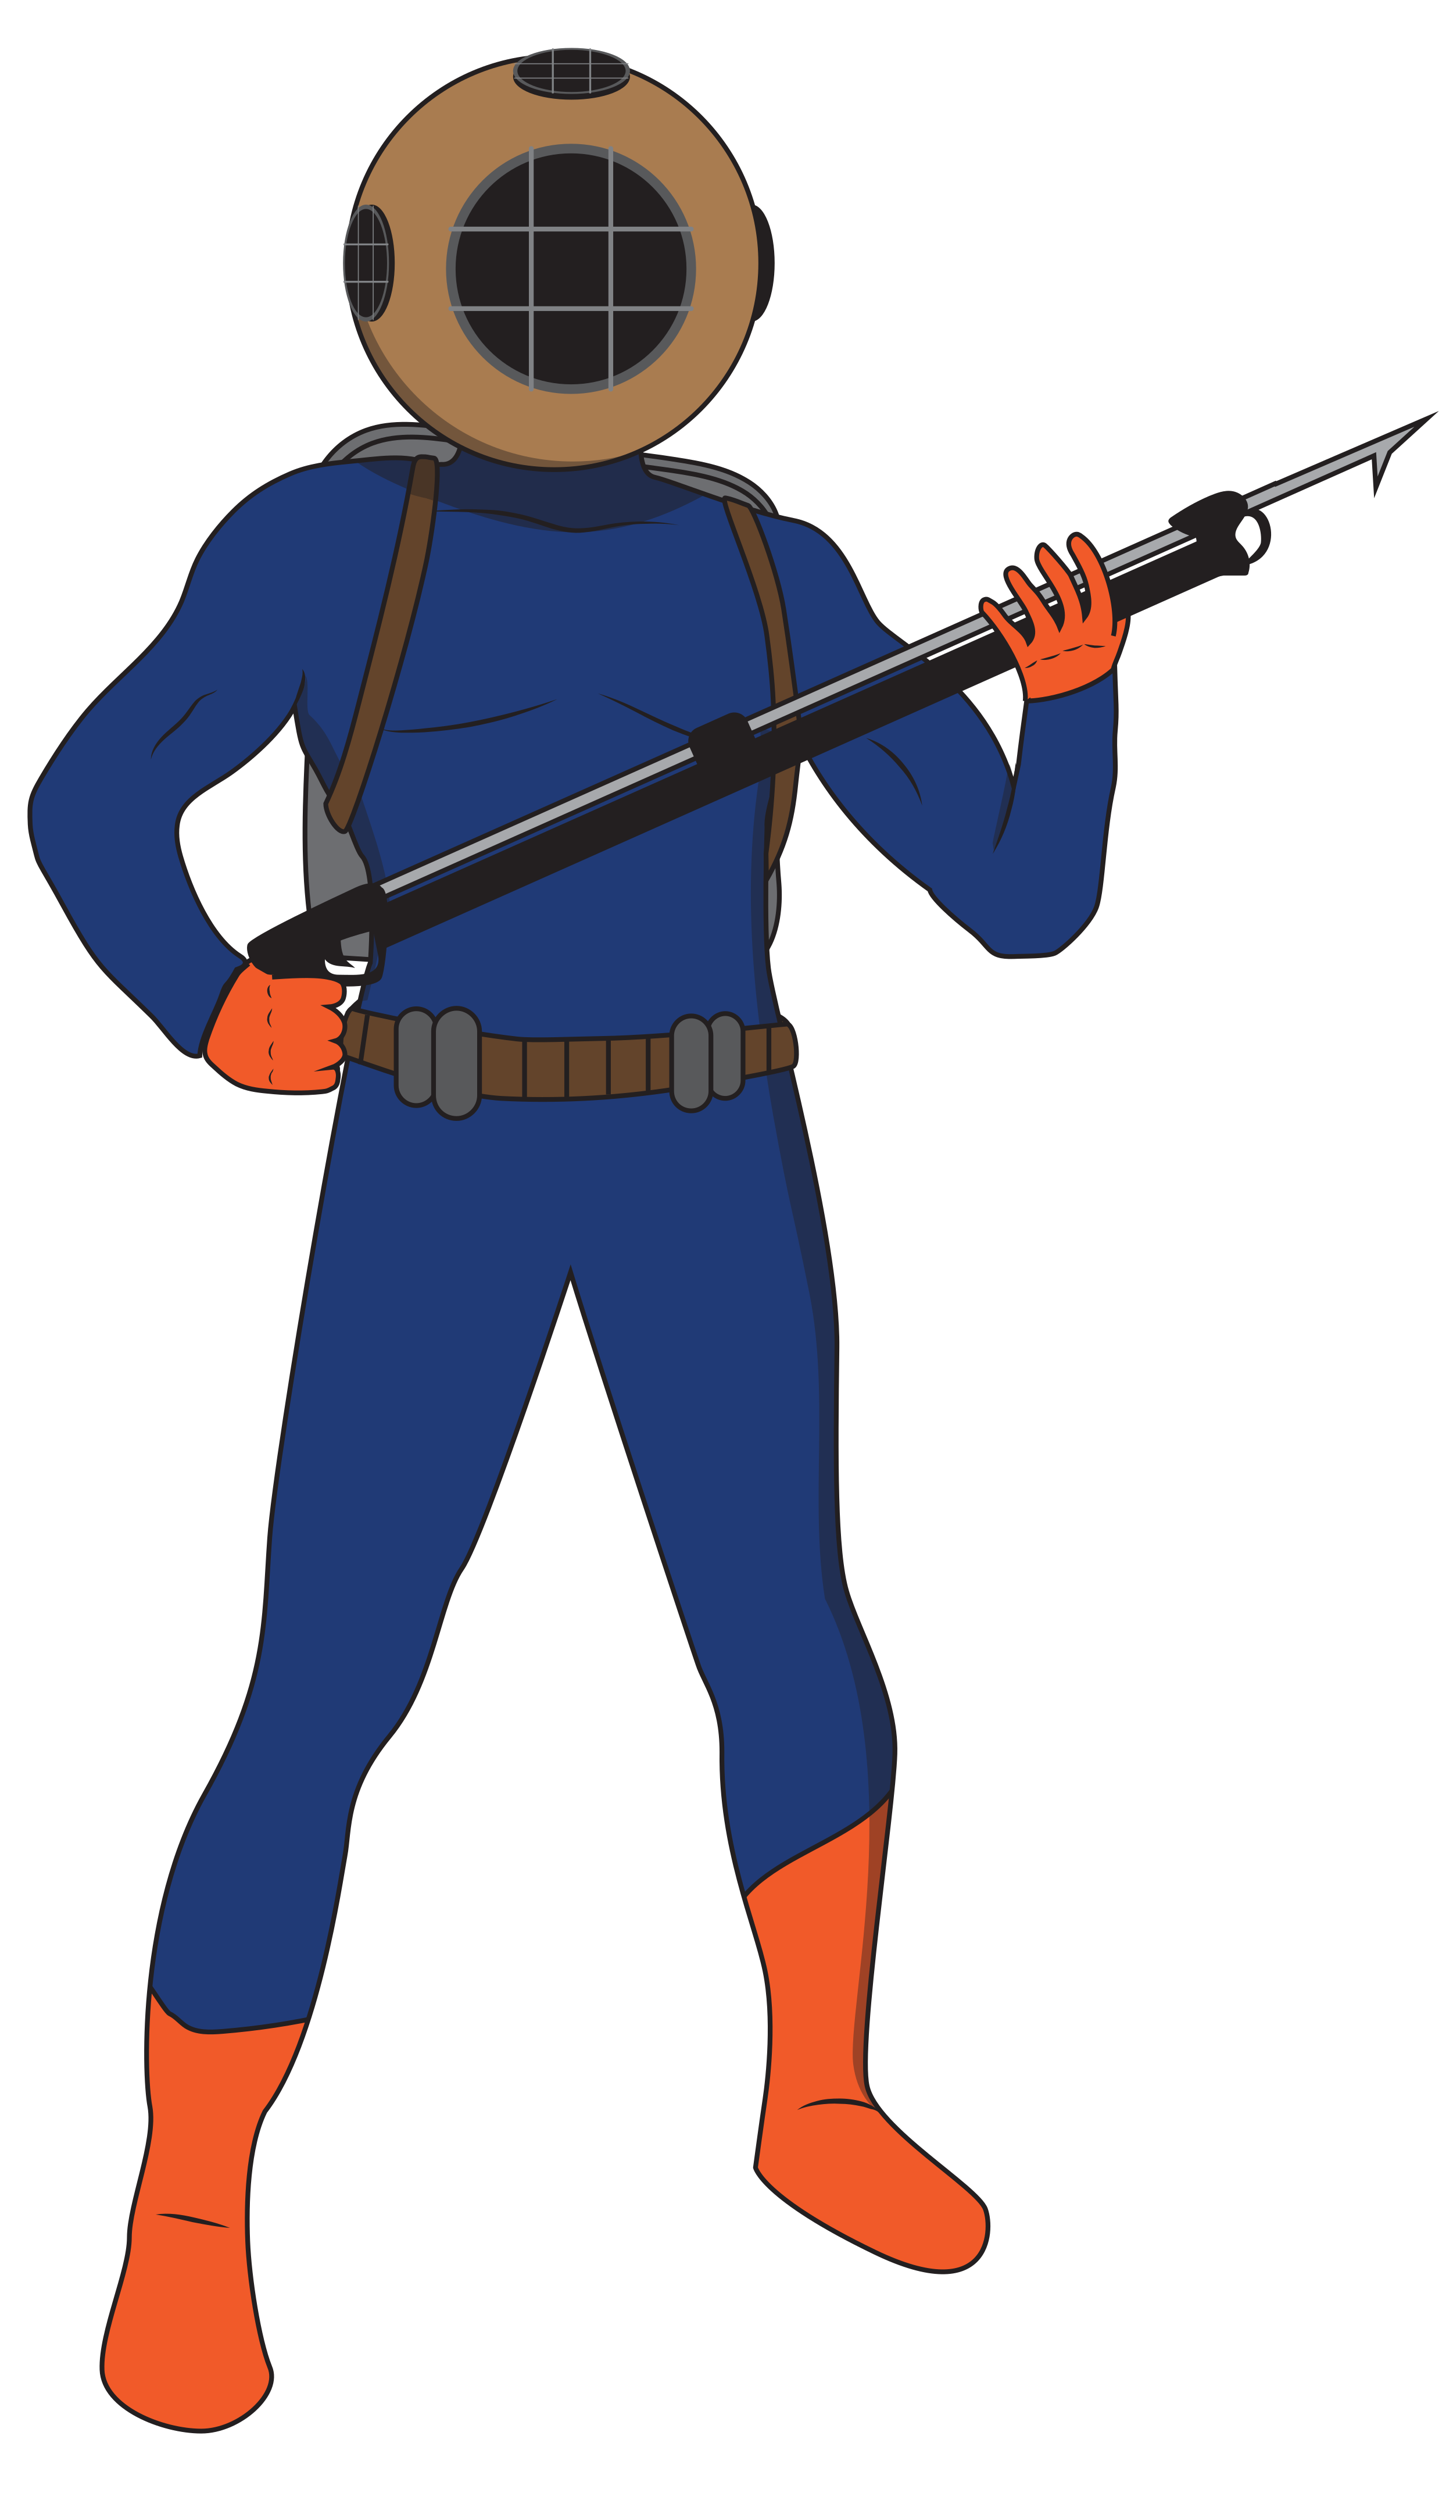<?xml version="1.0" encoding="utf-8"?>
<!-- Generator: Adobe Illustrator 21.1.0, SVG Export Plug-In . SVG Version: 6.00 Build 0)  -->
<svg version="1.1" id="Layer_1" xmlns="http://www.w3.org/2000/svg" xmlns:xlink="http://www.w3.org/1999/xlink" x="0px" y="0px"
	 viewBox="0 0 303.3 521.7" style="enable-background:new 0 0 303.3 521.7;" xml:space="preserve">
<style type="text/css">
	.st0{display:none;}
	.st1{display:inline;}
	.st2{fill:#F15A29;stroke:#231F20;stroke-miterlimit:10;}
	.st3{fill:#231F20;}
	.st4{fill:#63442B;stroke:#231F20;stroke-miterlimit:10;}
	.st5{fill:#6D6E71;stroke:#231F20;stroke-miterlimit:10;}
	.st6{fill:#203A76;}
	.st7{clip-path:url(#SVGID_2_);fill:#F15A29;stroke:#231F20;stroke-miterlimit:10;}
	.st8{clip-path:url(#SVGID_4_);fill:#F15A29;stroke:#231F20;stroke-miterlimit:10;}
	.st9{opacity:0.5;clip-path:url(#SVGID_6_);fill:#231F20;enable-background:new    ;}
	.st10{opacity:0.4;clip-path:url(#SVGID_8_);fill:#231F20;enable-background:new    ;}
	.st11{opacity:0.4;clip-path:url(#SVGID_10_);fill:#231F20;enable-background:new    ;}
	.st12{fill:none;stroke:#231F20;stroke-miterlimit:10;}
	.st13{fill:#A97C50;}
	.st14{opacity:0.4;clip-path:url(#SVGID_12_);fill:#231F20;enable-background:new    ;}
	.st15{fill:#58595B;stroke:#231F20;stroke-miterlimit:10;}
	.st16{fill:#63442B;}
	.st17{opacity:0.4;clip-path:url(#SVGID_14_);fill:#231F20;enable-background:new    ;}
	.st18{fill:#231F20;stroke:#58595B;stroke-width:2;stroke-miterlimit:10;}
	.st19{fill:none;stroke:#808285;stroke-linecap:round;stroke-miterlimit:10;}
	.st20{fill:#58595B;}
	.st21{fill:#808285;}
	.st22{fill:#A7A9AC;stroke:#231F20;stroke-miterlimit:10;}
	.st23{opacity:0.4;fill:#231F20;enable-background:new    ;}
	.st24{display:inline;fill:#231F20;}
	.st25{display:inline;fill:none;stroke:#231F20;stroke-miterlimit:10;}
</style>
<g id="Layer_1_1_" class="st0">
	<g id="_x32_E0X6h_1_" class="st1">
	</g>
	<g id="nbG8S7_1_" class="st1">
	</g>
</g>
<g id="Layer_2">
	<path class="st2" d="M212.8,135.8c1.1,0.5,1.6,1.9,1.5,3.2c-0.1,1.3,0.9,1,0.5,2.2c-0.4,1.2-0.6,4,0,5.1c3.4-0.1,5.5-0.2,8.8-1.1
		c3.3-0.9,8.1-2.2,8.8-5.6c0.3-1.2,0.9-2.3,1.3-3.5c0.8-2.3,2-5.6,1.8-8"/>
	<path class="st2" d="M50.3,203.3c1,1.1,2.2,2.2,3.6,2.7c1,0.3,2.1,0.2,3.1,0.2c0.9,0,1.8,0,2.6-0.5c1-0.6,1.4-1.9,1.2-3
		s-1.1-2-2.2-2.3c-0.6-0.2-1.3-0.2-2-0.2c-1.1,0-2.1,0-3.1,0c-0.5,0-0.9,0-1.3,0.2c-0.7,0.3-1.2,1.3-1.9,1.1"/>
	<g>
		<g>
			<g>
				<ellipse class="st3" cx="156.9" cy="54.9" rx="4.6" ry="11.8"/>
				<path class="st3" d="M156.9,42.7c2.7,0,4.8,5.5,4.8,12.2s-2.1,12.2-4.8,12.2s-4.8-5.5-4.8-12.2
					C152.1,48.1,154.2,42.7,156.9,42.7z M156.9,43.6c-2.4,0-4.4,5.1-4.4,11.3s2,11.3,4.4,11.3s4.4-5.1,4.4-11.3
					S159.3,43.6,156.9,43.6z"/>
			</g>
		</g>
	</g>
	<path class="st4" d="M72.5,211.5c2.1-2.7,5.2-4.8,8.5-5.5s6.8-0.7,10.2-0.7c6.1,0,12.3,0.1,18.4,0.1c4.6,0,9.2,0.1,13.7,0.4
		c5.5,0.4,11,1.2,16.4,2.1c6.1,1,12.3,1.9,18.4,2.9c2.8,0.4,6.1,1.3,6.9,3.9"/>
	<path class="st5" d="M162.8,116.6c1.8,21.4-2.1,46.4-0.2,67.8c0.3,3.9-0.1,8.8-1.9,12.5c-2.1,4.1-4.4,6.4-9.2,8.1l-81-5.2
		c-1.5-0.3-3-0.6-4-1.6c-0.9-0.8-1.1-2-1.3-3.1c-3.9-23.7,1.1-48-0.8-71.9c-0.6-6.2-1.5-12.5-0.2-18.6c1.3-6.2,5.4-12.3,12.2-14.8
		c5.5-2,11.7-1.2,17.5-0.4c14.8,2,29.7,4.1,44.5,6.1c5.9,0.9,12.1,1.7,17.1,4.6c5,2.8,8.5,8.2,6.6,13.2L162.8,116.6z"/>
	<path class="st5" d="M65.7,125.9c-0.4-6.2-1.3-12.5,0-18.6c1.3-6.1,5.4-12.3,12-14.8c5.4-2,11.4-1.3,17.1-0.5
		c14.5,2,28.9,3.9,43.4,5.9c5.8,0.8,11.9,1.7,16.7,4.5c4.8,2.8,8.1,8.2,6.3,13.2l0.4,3.1"/>
	<path class="st3" d="M72,195.7c-1.6,0.2-3.1,0.5-4.6,0.9c-0.1,0.1-0.2,0.1-0.3,0.2S67,197,67,197.1c0.1,1.2,0.2,2.4,1,3.3
		c0.7,0.8,1.8,1.1,2.9,1.2s2.2,0.1,3.2,0.4c-0.4-0.5-1-0.8-1.5-1.3c-1.3-1.2-1.4-3.1-1.5-4.8"/>
	<g>
		<g>
			<path id="XMLID_2_" class="st6" d="M212.6,159.5c0.5-4.4,1.1-8.8,1.7-13.2c5.8-0.2,14.3-2.8,18.4-6.9c0.2,7.2,0.5,8.8,0.1,13.1
				c-0.4,4.2,0.5,7.6-0.4,11.8c-2,8.8-2.2,21.1-3.5,24.9c-1.3,3.8-7.3,9.1-8.7,9.7c-1.6,0.7-6.8,0.6-8.6,0.7
				c-5.7,0.2-4.7-2.1-9.2-5.5c-3.4-2.6-8.1-6.8-8.3-8.4c-14.1-10-22.8-21.8-27.8-32.5c-4,8.3-6.5,16.2-6.2,19.5c0,0-0.7,21,0.3,29.3
				s14.6,55.6,14.3,79.3c-0.3,23.7-0.4,42.4,2,50.7c2.4,8.3,10.5,21.7,10.1,34c-0.4,12.3-7.8,60.3-5.8,69.3s23,21,24.7,25.7
				s0.7,20.4-23,9s-25-17.7-25-17.7s1.3-9.6,2-14.3s2-17,0-26.7s-9.3-25.7-9-45.7c0-10.3-3.7-14.3-5-18.3
				c-1.4-4-20.3-61.1-26.6-81.8c0,0-17.9,54.8-22.7,61.8s-5.8,23.7-15.1,35S73,382,72,387.3s-5.7,39-16.7,53.3
				c-3.6,7.3-3.9,19.3-3.6,27c0.3,7.7,2.3,20.6,4.6,26.3c2.4,5.6-6.3,13.4-14.3,13.4s-20.4-4.8-20.7-12.8s5.7-20.6,5.7-27.6
				s5.6-20,4.3-27.3c-1.4-7.3-2-41.3,11.3-65C56,350.9,55,338.9,56.3,320.9s17.3-111.4,21-120c0,0,1.4-18.8-1.7-22.2
				c-1.3-1.4-3.3-8.6-4.6-10c-2.7-2.8-3.2-4.7-5.1-8.1c-3.1-5.4-2.9-3.9-4.4-13.2c-2.6,5.1-8.5,10.4-13.1,13.7s-10.7,5.4-11.4,11.1
				c-0.3,2.2,0.1,4.4,0.7,6.5c2,6.9,6.3,16.9,12.4,20.8c0.5,0.3,1.1,0.8,1.1,1.4c-0.1,0.8-1,1.1-1.8,1.4c-2.4,4.4-2,2-3.2,5.5
				s-4.4,8.8-4.5,12.5c-3.6,1-7.4-5.7-10.1-8.3c-10.3-10.1-10.9-9.3-18.4-23c-4.3-7.9-5.1-8.5-5.6-10.6c-0.5-2.1-1.2-4.2-1.3-6.4
				c-0.2-4.5,0-5.7,2.3-9.6c2.7-4.6,6.2-10,9.7-14.1c6.6-7.7,15.6-13.5,19.6-22.8c1.2-2.9,1.9-6,3.3-8.8c1.8-3.6,4.7-7.2,7.5-10
				c3.5-3.5,7.2-5.8,11.8-7.8c3.9-1.7,8.2-2.2,12.4-2.6c5.8-0.5,11.8-1.7,17.1,0.6c0.7,0.3,1.4,0,2.2,0c2.8,0.2,4-2.8,4.2-5.6
				l37.4,0.3c0,0-0.8,7.2,2.9,8c3.6,0.8,18.3,6.9,28.9,9c11.4,2.2,13.7,16.6,17.7,21.3c4,4.6,22.6,13.2,28.3,34.2L212.6,159.5z"/>
		</g>
		<g>
			<defs>
				<path id="SVGID_1_" d="M212.6,159.5c0.5-4.4,1.1-8.8,1.7-13.2c5.8-0.2,14.3-2.8,18.4-6.9c0.2,7.2,0.5,8.8,0.1,13.1
					c-0.4,4.2,0.5,7.6-0.4,11.8c-2,8.8-2.2,21.1-3.5,24.9c-1.3,3.8-7.3,9.1-8.7,9.7c-1.6,0.7-6.8,0.6-8.6,0.7
					c-5.7,0.2-4.7-2.1-9.2-5.5c-3.4-2.6-8.1-6.8-8.3-8.4c-14.1-10-22.8-21.8-27.8-32.5c-4,8.3-6.5,16.2-6.2,19.5
					c0,0-0.7,21,0.3,29.3s14.6,55.6,14.3,79.3c-0.3,23.7-0.4,42.4,2,50.7c2.4,8.3,10.5,21.7,10.1,34c-0.4,12.3-7.8,60.3-5.8,69.3
					s23,21,24.7,25.7s0.7,20.4-23,9s-25-17.7-25-17.7s1.3-9.6,2-14.3s2-17,0-26.7s-9.3-25.7-9-45.7c0-10.3-3.7-14.3-5-18.3
					c-1.4-4-20.3-61.1-26.6-81.8c0,0-17.9,54.8-22.7,61.8s-5.8,23.7-15.1,35S73,382,72,387.3s-5.7,39-16.7,53.3
					c-3.6,7.3-3.9,19.3-3.6,27c0.3,7.7,2.3,20.6,4.6,26.3c2.4,5.6-6.3,13.4-14.3,13.4s-20.4-4.8-20.7-12.8s5.7-20.6,5.7-27.6
					s5.6-20,4.3-27.3c-1.4-7.3-2-41.3,11.3-65C56,350.9,55,338.9,56.3,320.9s17.3-111.4,21-120c0,0,1.4-18.8-1.7-22.2
					c-1.3-1.4-3.3-8.6-4.6-10c-2.7-2.8-3.2-4.7-5.1-8.1c-3.1-5.4-2.9-3.9-4.4-13.2c-2.6,5.1-8.5,10.4-13.1,13.7s-10.7,5.4-11.4,11.1
					c-0.3,2.2,0.1,4.4,0.7,6.5c2,6.9,6.3,16.9,12.4,20.8c0.5,0.3,1.1,0.8,1.1,1.4c-0.1,0.8-1,1.1-1.8,1.4c-2.4,4.4-2,2-3.2,5.5
					s-4.4,8.8-4.5,12.5c-3.6,1-7.4-5.7-10.1-8.3c-10.3-10.1-10.9-9.3-18.4-23c-4.3-7.9-5.1-8.5-5.6-10.6c-0.5-2.1-1.2-4.2-1.3-6.4
					c-0.2-4.5,0-5.7,2.3-9.6c2.7-4.6,6.2-10,9.7-14.1c6.6-7.7,15.6-13.5,19.6-22.8c1.2-2.9,1.9-6,3.3-8.8c1.8-3.6,4.7-7.2,7.5-10
					c3.5-3.5,7.2-5.8,11.8-7.8c3.9-1.7,8.2-2.2,12.4-2.6c5.8-0.5,11.8-1.7,17.1,0.6c0.7,0.3,1.4,0,2.2,0c2.8,0.2,4-2.8,4.2-5.6
					l37.4,0.3c0,0-0.8,7.2,2.9,8c3.6,0.8,18.3,6.9,28.9,9c11.4,2.2,13.7,16.6,17.7,21.3c4,4.6,22.6,13.2,28.3,34.2L212.6,159.5z"/>
			</defs>
			<clipPath id="SVGID_2_">
				<use xlink:href="#SVGID_1_"  style="overflow:visible;"/>
			</clipPath>
			<path class="st7" d="M152.6,447.7c3.7,4.9-1,9.5,3.8,11.2c1.4,1.8,8.6,7.6,9,8c3.8,3.6,11.3,0.1,15.1,3.7
				c4,3.8,7.3,8.6,12.5,10.4c5,1.7,10.2,0.8,15.1-0.3c5.3-1.1,6.2-8.1,4.5-12.8c-7.1-19.1-15.7-38.8-30.7-50.7
				c1.8-7.3,4-14.2,4.3-22c0.5-9.6,4.7-28.6,0.6-22.4c-9,13.6-32.9,14.5-35.4,31.7C149.4,407.8,150.3,444.6,152.6,447.7z"/>
		</g>
		<g>
			<defs>
				<path id="SVGID_3_" d="M212.6,159.5c0.5-4.4,1.1-8.8,1.7-13.2c5.8-0.2,14.3-2.8,18.4-6.9c0.2,7.2,0.5,8.8,0.1,13.1
					c-0.4,4.2,0.5,7.6-0.4,11.8c-2,8.8-2.2,21.1-3.5,24.9c-1.3,3.8-7.3,9.1-8.7,9.7c-1.6,0.7-6.8,0.6-8.6,0.7
					c-5.7,0.2-4.7-2.1-9.2-5.5c-3.4-2.6-8.1-6.8-8.3-8.4c-14.1-10-22.8-21.8-27.8-32.5c-4,8.3-6.5,16.2-6.2,19.5
					c0,0-0.7,21,0.3,29.3s14.6,55.6,14.3,79.3c-0.3,23.7-0.4,42.4,2,50.7c2.4,8.3,10.5,21.7,10.1,34c-0.4,12.3-7.8,60.3-5.8,69.3
					s23,21,24.7,25.7s0.7,20.4-23,9s-25-17.7-25-17.7s1.3-9.6,2-14.3s2-17,0-26.7s-9.3-25.7-9-45.7c0-10.3-3.7-14.3-5-18.3
					c-1.4-4-20.3-61.1-26.6-81.8c0,0-17.9,54.8-22.7,61.8s-5.8,23.7-15.1,35S73,382,72,387.3s-5.7,39-16.7,53.3
					c-3.6,7.3-3.9,19.3-3.6,27c0.3,7.7,2.3,20.6,4.6,26.3c2.4,5.6-6.3,13.4-14.3,13.4s-20.4-4.8-20.7-12.8s5.7-20.6,5.7-27.6
					s5.6-20,4.3-27.3c-1.4-7.3-2-41.3,11.3-65C56,350.9,55,338.9,56.3,320.9s17.3-111.4,21-120c0,0,1.4-18.8-1.7-22.2
					c-1.3-1.4-3.3-8.6-4.6-10c-2.7-2.8-3.2-4.7-5.1-8.1c-3.1-5.4-2.9-3.9-4.4-13.2c-2.6,5.1-8.5,10.4-13.1,13.7s-10.7,5.4-11.4,11.1
					c-0.3,2.2,0.1,4.4,0.7,6.5c2,6.9,6.3,16.9,12.4,20.8c0.5,0.3,1.1,0.8,1.1,1.4c-0.1,0.8-1,1.1-1.8,1.4c-2.4,4.4-2,2-3.2,5.5
					s-4.4,8.8-4.5,12.5c-3.6,1-7.4-5.7-10.1-8.3c-10.3-10.1-10.9-9.3-18.4-23c-4.3-7.9-5.1-8.5-5.6-10.6c-0.5-2.1-1.2-4.2-1.3-6.4
					c-0.2-4.5,0-5.7,2.3-9.6c2.7-4.6,6.2-10,9.7-14.1c6.6-7.7,15.6-13.5,19.6-22.8c1.2-2.9,1.9-6,3.3-8.8c1.8-3.6,4.7-7.2,7.5-10
					c3.5-3.5,7.2-5.8,11.8-7.8c3.9-1.7,8.2-2.2,12.4-2.6c5.8-0.5,11.8-1.7,17.1,0.6c0.7,0.3,1.4,0,2.2,0c2.8,0.2,4-2.8,4.2-5.6
					l37.4,0.3c0,0-0.8,7.2,2.9,8c3.6,0.8,18.3,6.9,28.9,9c11.4,2.2,13.7,16.6,17.7,21.3c4,4.6,22.6,13.2,28.3,34.2L212.6,159.5z"/>
			</defs>
			<clipPath id="SVGID_4_">
				<use xlink:href="#SVGID_3_"  style="overflow:visible;"/>
			</clipPath>
			<path class="st8" d="M69,422.6c1,3.7-1.3,7.4-2.3,11.1c-0.7,2.7-0.8,5.5-0.9,8.3c-0.3,11.2-0.4,22.3-0.2,33.5
				c0.1,3.6,0.2,7.2-0.3,10.7c-0.5,3.7-1.7,7.3-2.3,11c-1,6.2-0.3,12.6-0.9,18.8c-0.3,2.9-1.1,6.1-3.5,7.7c-1.5,1-3.4,1.2-5.2,1.3
				c-9,0.7-18,0.5-27-0.4c-3.7-0.4-7.7-1.1-10.1-3.9s-2.5-6.9-2.5-10.6c0.1-11-0.1-22.1-2.6-32.9c-0.9-3.6-1.9-7.1-2.2-10.8
				c-0.2-3,0.1-6,0.5-9c1.8-13.5,5.1-38.2,9.8-50.9c4.1,0.5,5.2,4.5,9.3,5c1.3,0.2,5.7,8.1,6.8,8.7c1.3,0.6,2.2,1.8,3.4,2.6
				c2.2,1.4,5,1.3,7.6,1.1c7.4-0.6,14.6-1.7,21.8-3.3"/>
		</g>
		<g>
			<defs>
				<path id="SVGID_5_" d="M212.6,159.5c0.5-4.4,1.1-8.8,1.7-13.2c5.8-0.2,14.3-2.8,18.4-6.9c0.2,7.2,0.5,8.8,0.1,13.1
					c-0.4,4.2,0.5,7.6-0.4,11.8c-2,8.8-2.2,21.1-3.5,24.9c-1.3,3.8-7.3,9.1-8.7,9.7c-1.6,0.7-6.8,0.6-8.6,0.7
					c-5.7,0.2-4.7-2.1-9.2-5.5c-3.4-2.6-8.1-6.8-8.3-8.4c-14.1-10-22.8-21.8-27.8-32.5c-4,8.3-6.5,16.2-6.2,19.5
					c0,0-0.7,21,0.3,29.3s14.6,55.6,14.3,79.3c-0.3,23.7-0.4,42.4,2,50.7c2.4,8.3,10.5,21.7,10.1,34c-0.4,12.3-7.8,60.3-5.8,69.3
					s23,21,24.7,25.7s0.7,20.4-23,9s-25-17.7-25-17.7s1.3-9.6,2-14.3s2-17,0-26.7s-9.3-25.7-9-45.7c0-10.3-3.7-14.3-5-18.3
					c-1.4-4-20.3-61.1-26.6-81.8c0,0-17.9,54.8-22.7,61.8s-5.8,23.7-15.1,35S73,382,72,387.3s-5.7,39-16.7,53.3
					c-3.6,7.3-3.9,19.3-3.6,27c0.3,7.7,2.3,20.6,4.6,26.3c2.4,5.6-6.3,13.4-14.3,13.4s-20.4-4.8-20.7-12.8s5.7-20.6,5.7-27.6
					s5.6-20,4.3-27.3c-1.4-7.3-2-41.3,11.3-65C56,350.9,55,338.9,56.3,320.9s17.3-111.4,21-120c0,0,1.4-18.8-1.7-22.2
					c-1.3-1.4-3.3-8.6-4.6-10c-2.7-2.8-3.2-4.7-5.1-8.1c-3.1-5.4-2.9-3.9-4.4-13.2c-2.6,5.1-8.5,10.4-13.1,13.7s-10.7,5.4-11.4,11.1
					c-0.3,2.2,0.1,4.4,0.7,6.5c2,6.9,6.3,16.9,12.4,20.8c0.5,0.3,1.1,0.8,1.1,1.4c-0.1,0.8-1,1.1-1.8,1.4c-2.4,4.4-2,2-3.2,5.5
					s-4.4,8.8-4.5,12.5c-3.6,1-7.4-5.7-10.1-8.3c-10.3-10.1-10.9-9.3-18.4-23c-4.3-7.9-5.1-8.5-5.6-10.6c-0.5-2.1-1.2-4.2-1.3-6.4
					c-0.2-4.5,0-5.7,2.3-9.6c2.7-4.6,6.2-10,9.7-14.1c6.6-7.7,15.6-13.5,19.6-22.8c1.2-2.9,1.9-6,3.3-8.8c1.8-3.6,4.7-7.2,7.5-10
					c3.5-3.5,7.2-5.8,11.8-7.8c3.9-1.7,8.2-2.2,12.4-2.6c5.8-0.5,11.8-1.7,17.1,0.6c0.7,0.3,1.4,0,2.2,0c2.8,0.2,4-2.8,4.2-5.6
					l37.4,0.3c0,0-0.8,7.2,2.9,8c3.6,0.8,18.3,6.9,28.9,9c11.4,2.2,13.7,16.6,17.7,21.3c4,4.6,22.6,13.2,28.3,34.2L212.6,159.5z"/>
			</defs>
			<clipPath id="SVGID_6_">
				<use xlink:href="#SVGID_5_"  style="overflow:visible;"/>
			</clipPath>
			<path class="st9" d="M67.4,89.9c5.3,6.7,12.9,10.3,20.7,13.4c8.7,3.4,17.4,6.5,26.8,7.5c18.5,2,33.8-7.4,48-18
				c4.7-3.5,7.2-9.4,3.9-15c-2.8-4.6-10.2-7.5-15-3.9c-10,7.5-21.1,16.3-34.3,15.3c-11-0.9-27.5-5.9-34.7-14.8
				c-3.7-4.6-11.7-3.9-15.5,0C62.8,79,63.5,85.3,67.4,89.9z"/>
		</g>
		<g>
			<defs>
				<path id="SVGID_7_" d="M212.6,159.5c0.5-4.4,1.1-8.8,1.7-13.2c5.8-0.2,14.3-2.8,18.4-6.9c0.2,7.2,0.5,8.8,0.1,13.1
					c-0.4,4.2,0.5,7.6-0.4,11.8c-2,8.8-2.2,21.1-3.5,24.9c-1.3,3.8-7.3,9.1-8.7,9.7c-1.6,0.7-6.8,0.6-8.6,0.7
					c-5.7,0.2-4.7-2.1-9.2-5.5c-3.4-2.6-8.1-6.8-8.3-8.4c-14.1-10-22.8-21.8-27.8-32.5c-4,8.3-6.5,16.2-6.2,19.5
					c0,0-0.7,21,0.3,29.3s14.6,55.6,14.3,79.3c-0.3,23.7-0.4,42.4,2,50.7c2.4,8.3,10.5,21.7,10.1,34c-0.4,12.3-7.8,60.3-5.8,69.3
					s23,21,24.7,25.7s0.7,20.4-23,9s-25-17.7-25-17.7s1.3-9.6,2-14.3s2-17,0-26.7s-9.3-25.7-9-45.7c0-10.3-3.7-14.3-5-18.3
					c-1.4-4-20.3-61.1-26.6-81.8c0,0-17.9,54.8-22.7,61.8s-5.8,23.7-15.1,35S73,382,72,387.3s-5.7,39-16.7,53.3
					c-3.6,7.3-3.9,19.3-3.6,27c0.3,7.7,2.3,20.6,4.6,26.3c2.4,5.6-6.3,13.4-14.3,13.4s-20.4-4.8-20.7-12.8s5.7-20.6,5.7-27.6
					s5.6-20,4.3-27.3c-1.4-7.3-2-41.3,11.3-65C56,350.9,55,338.9,56.3,320.9s17.3-111.4,21-120c0,0,1.4-18.8-1.7-22.2
					c-1.3-1.4-3.3-8.6-4.6-10c-2.7-2.8-3.2-4.7-5.1-8.1c-3.1-5.4-2.9-3.9-4.4-13.2c-2.6,5.1-8.5,10.4-13.1,13.7s-10.7,5.4-11.4,11.1
					c-0.3,2.2,0.1,4.4,0.7,6.5c2,6.9,6.3,16.9,12.4,20.8c0.5,0.3,1.1,0.8,1.1,1.4c-0.1,0.8-1,1.1-1.8,1.4c-2.4,4.4-2,2-3.2,5.5
					s-4.4,8.8-4.5,12.5c-3.6,1-7.4-5.7-10.1-8.3c-10.3-10.1-10.9-9.3-18.4-23c-4.3-7.9-5.1-8.5-5.6-10.6c-0.5-2.1-1.2-4.2-1.3-6.4
					c-0.2-4.5,0-5.7,2.3-9.6c2.7-4.6,6.2-10,9.7-14.1c6.6-7.7,15.6-13.5,19.6-22.8c1.2-2.9,1.9-6,3.3-8.8c1.8-3.6,4.7-7.2,7.5-10
					c3.5-3.5,7.2-5.8,11.8-7.8c3.9-1.7,8.2-2.2,12.4-2.6c5.8-0.5,11.8-1.7,17.1,0.6c0.7,0.3,1.4,0,2.2,0c2.8,0.2,4-2.8,4.2-5.6
					l37.4,0.3c0,0-0.8,7.2,2.9,8c3.6,0.8,18.3,6.9,28.9,9c11.4,2.2,13.7,16.6,17.7,21.3c4,4.6,22.6,13.2,28.3,34.2L212.6,159.5z"/>
			</defs>
			<clipPath id="SVGID_8_">
				<use xlink:href="#SVGID_7_"  style="overflow:visible;"/>
			</clipPath>
			<path class="st10" d="M63.6,174.3c2.8,9,3.9,18.1,3.7,27.4c-0.1,5.7,5.1,8,9.4,7c0.7-2.9,1.4-5.7,2-8.5c0.8-3.9,1.8-7.9,2.7-11.8
				c-1-8.5-4.2-16.6-6.8-24.7c-0.7-0.5-1.3-1.1-1.8-1.8c-3.5-5-3.6-8.5-8.2-12.7c-1-0.9,0.2-7.4-0.9-8.2c0.8,2.2-2.9,4.4-2.5,6.8
				c0.3,1.9,1.5,6,0.7,7.6l0,0c0,2.4-1.2,4.6-3,5.9C60.5,165.6,62.3,169.8,63.6,174.3z"/>
		</g>
		<g>
			<defs>
				<path id="SVGID_9_" d="M212.6,159.5c0.5-4.4,1.1-8.8,1.7-13.2c5.8-0.2,14.3-2.8,18.4-6.9c0.2,7.2,0.5,8.8,0.1,13.1
					c-0.4,4.2,0.5,7.6-0.4,11.8c-2,8.8-2.2,21.1-3.5,24.9c-1.3,3.8-7.3,9.1-8.7,9.7c-1.6,0.7-6.8,0.6-8.6,0.7
					c-5.7,0.2-4.7-2.1-9.2-5.5c-3.4-2.6-8.1-6.8-8.3-8.4c-14.1-10-22.8-21.8-27.8-32.5c-4,8.3-6.5,16.2-6.2,19.5
					c0,0-0.7,21,0.3,29.3s14.6,55.6,14.3,79.3c-0.3,23.7-0.4,42.4,2,50.7c2.4,8.3,10.5,21.7,10.1,34c-0.4,12.3-7.8,60.3-5.8,69.3
					s23,21,24.7,25.7s0.7,20.4-23,9s-25-17.7-25-17.7s1.3-9.6,2-14.3s2-17,0-26.7s-9.3-25.7-9-45.7c0-10.3-3.7-14.3-5-18.3
					c-1.4-4-20.3-61.1-26.6-81.8c0,0-17.9,54.8-22.7,61.8s-5.8,23.7-15.1,35S73,382,72,387.3s-5.7,39-16.7,53.3
					c-3.6,7.3-3.9,19.3-3.6,27c0.3,7.7,2.3,20.6,4.6,26.3c2.4,5.6-6.3,13.4-14.3,13.4s-20.4-4.8-20.7-12.8s5.7-20.6,5.7-27.6
					s5.6-20,4.3-27.3c-1.4-7.3-2-41.3,11.3-65C56,350.9,55,338.9,56.3,320.9s17.3-111.4,21-120c0,0,1.4-18.8-1.7-22.2
					c-1.3-1.4-3.3-8.6-4.6-10c-2.7-2.8-3.2-4.7-5.1-8.1c-3.1-5.4-2.9-3.9-4.4-13.2c-2.6,5.1-8.5,10.4-13.1,13.7s-10.7,5.4-11.4,11.1
					c-0.3,2.2,0.1,4.4,0.7,6.5c2,6.9,6.3,16.9,12.4,20.8c0.5,0.3,1.1,0.8,1.1,1.4c-0.1,0.8-1,1.1-1.8,1.4c-2.4,4.4-2,2-3.2,5.5
					s-4.4,8.8-4.5,12.5c-3.6,1-7.4-5.7-10.1-8.3c-10.3-10.1-10.9-9.3-18.4-23c-4.3-7.9-5.1-8.5-5.6-10.6c-0.5-2.1-1.2-4.2-1.3-6.4
					c-0.2-4.5,0-5.7,2.3-9.6c2.7-4.6,6.2-10,9.7-14.1c6.6-7.7,15.6-13.5,19.6-22.8c1.2-2.9,1.9-6,3.3-8.8c1.8-3.6,4.7-7.2,7.5-10
					c3.5-3.5,7.2-5.8,11.8-7.8c3.9-1.7,8.2-2.2,12.4-2.6c5.8-0.5,11.8-1.7,17.1,0.6c0.7,0.3,1.4,0,2.2,0c2.8,0.2,4-2.8,4.2-5.6
					l37.4,0.3c0,0-0.8,7.2,2.9,8c3.6,0.8,18.3,6.9,28.9,9c11.4,2.2,13.7,16.6,17.7,21.3c4,4.6,22.6,13.2,28.3,34.2L212.6,159.5z"/>
			</defs>
			<clipPath id="SVGID_10_">
				<use xlink:href="#SVGID_9_"  style="overflow:visible;"/>
			</clipPath>
			<path class="st11" d="M161.4,232.8c3.8,21,3.4,16.4,7.6,37.3c4.2,21.5,0,43.3,3.2,63.5c17.6,35.1,4.5,85.1,5.9,97.1
				c1.5,11.9,11.6,13.3,14,12.4c2.4-0.9,7.8,12.6,14.8,18.8c8.1,7.3,13.7,8.2,5.5,0.9c-6.8-6.1-11.1-16.5-14.5-25.3
				c-1.8-4.7-8.7-3-8.1-7.9c0.8-6.3,1.4-12.4,1.4-18.7c-0.2-21.3-3.4-42.8-5.4-64c-2-21.4-3.2-43-8.1-63.9
				c-4.6-19.5-6-38.5-9.1-58.4c-3.2-20.6-5.4-41.3-1.8-61.6c0.8-4.6-1.1-9.2-5.9-10.5c-4.1-1.2-1,1.4-1.8,5.9
				C154.7,183.2,157,207.6,161.4,232.8z"/>
		</g>
		<g>
			<path id="XMLID_1_" class="st12" d="M212.6,159.5c0.5-4.4,1.1-8.8,1.7-13.2c5.8-0.2,14.3-2.8,18.4-6.9c0.2,7.2,0.5,8.8,0.1,13.1
				c-0.4,4.2,0.5,7.6-0.4,11.8c-2,8.8-2.2,21.1-3.5,24.9c-1.3,3.8-7.3,9.1-8.7,9.7c-1.6,0.7-6.8,0.6-8.6,0.7
				c-5.7,0.2-4.7-2.1-9.2-5.5c-3.4-2.6-8.1-6.8-8.3-8.4c-14.1-10-22.8-21.8-27.8-32.5c-4,8.3-6.5,16.2-6.2,19.5c0,0-0.7,21,0.3,29.3
				s14.6,55.6,14.3,79.3c-0.3,23.7-0.4,42.4,2,50.7c2.4,8.3,10.5,21.7,10.1,34c-0.4,12.3-7.8,60.3-5.8,69.3s23,21,24.7,25.7
				s0.7,20.4-23,9s-25-17.7-25-17.7s1.3-9.6,2-14.3s2-17,0-26.7s-9.3-25.7-9-45.7c0-10.3-3.7-14.3-5-18.3
				c-1.4-4-20.3-61.1-26.6-81.8c0,0-17.9,54.8-22.7,61.8s-5.8,23.7-15.1,35S73,382,72,387.3s-5.7,39-16.7,53.3
				c-3.6,7.3-3.9,19.3-3.6,27c0.3,7.7,2.3,20.6,4.6,26.3c2.4,5.6-6.3,13.4-14.3,13.4s-20.4-4.8-20.7-12.8s5.7-20.6,5.7-27.6
				s5.6-20,4.3-27.3c-1.4-7.3-2-41.3,11.3-65C56,350.9,55,338.9,56.3,320.9s17.3-111.4,21-120c0,0,1.4-18.8-1.7-22.2
				c-1.3-1.4-3.3-8.6-4.6-10c-2.7-2.8-3.2-4.7-5.1-8.1c-3.1-5.4-2.9-3.9-4.4-13.2c-2.6,5.1-8.5,10.4-13.1,13.7s-10.7,5.4-11.4,11.1
				c-0.3,2.2,0.1,4.4,0.7,6.5c2,6.9,6.3,16.9,12.4,20.8c0.5,0.3,1.1,0.8,1.1,1.4c-0.1,0.8-1,1.1-1.8,1.4c-2.4,4.4-2,2-3.2,5.5
				s-4.4,8.8-4.5,12.5c-3.6,1-7.4-5.7-10.1-8.3c-10.3-10.1-10.9-9.3-18.4-23c-4.3-7.9-5.1-8.5-5.6-10.6c-0.5-2.1-1.2-4.2-1.3-6.4
				c-0.2-4.5,0-5.7,2.3-9.6c2.7-4.6,6.2-10,9.7-14.1c6.6-7.7,15.6-13.5,19.6-22.8c1.2-2.9,1.9-6,3.3-8.8c1.8-3.6,4.7-7.2,7.5-10
				c3.5-3.5,7.2-5.8,11.8-7.8c3.9-1.7,8.2-2.2,12.4-2.6c5.8-0.5,11.8-1.7,17.1,0.6c0.7,0.3,1.4,0,2.2,0c2.8,0.2,4-2.8,4.2-5.6
				l37.4,0.3c0,0-0.8,7.2,2.9,8c3.6,0.8,18.3,6.9,28.9,9c11.4,2.2,13.7,16.6,17.7,21.3c4,4.6,22.6,13.2,28.3,34.2L212.6,159.5z"/>
		</g>
	</g>
	<g>
		<path class="st3" d="M133,147.9c2.6,1.2,5.2,2.5,7.9,3.6c2.7,1.2,5.4,2.2,8.2,2.8c1.4,0.3,2.9,0.5,4.3,0.6
			c1.4,0.1,2.8,0.1,4.3-0.1c-1.5,0.4-2.9,0.6-4.4,0.6s-2.9-0.2-4.4-0.4c-2.9-0.5-5.7-1.5-8.4-2.6c-2.7-1.2-5.3-2.5-7.9-3.9
			c-2.5-1.3-5.1-2.6-7.8-3.8C127.6,145.5,130.3,146.6,133,147.9z"/>
	</g>
	<g>
		<path class="st3" d="M107.4,149.4c-3.1,1-6.2,1.7-9.3,2.3c-3.1,0.5-6.3,0.9-9.5,1.1c-1.6,0.1-3.2,0.1-4.8,0.1
			c-1.6-0.1-3.3-0.2-4.7-1c1.5,0.6,3.1,0.6,4.7,0.5c1.5-0.1,3.1-0.2,4.7-0.4c3.2-0.3,6.3-0.7,9.4-1.3c3.2-0.6,6.2-1.3,9.3-2.1
			s6.1-1.7,9.1-2.7C113.5,147.3,110.5,148.4,107.4,149.4z"/>
	</g>
	<g>
		<path class="st3" d="M43.2,145.2c-0.8,0.4-1.4,0.8-1.9,1.5c-0.5,0.6-0.9,1.4-1.4,2.1c-0.5,0.8-1.1,1.5-1.7,2.1
			c-1.2,1.3-2.7,2.3-3.9,3.4c-1.3,1.2-2.4,2.5-2.8,4.2c0-1.8,1-3.4,2.2-4.7c1.2-1.3,2.6-2.3,3.8-3.5c0.6-0.6,1.1-1.2,1.6-1.9
			c0.5-0.7,1-1.4,1.6-2.1c0.6-0.6,1.5-1.2,2.3-1.4c0.9-0.3,1.7-0.5,2.4-1C44.9,144.6,43.9,144.9,43.2,145.2z"/>
	</g>
	<g>
		<path class="st3" d="M187.8,160.1c-2-2.4-4.3-4.4-7-6.1c3.1,0.9,5.8,2.9,7.8,5.4c2.1,2.5,3.5,5.5,3.9,8.7
			C191.4,165.1,189.9,162.4,187.8,160.1z"/>
	</g>
	<path class="st4" d="M72,220.5c2.1,0.6,21.2,8,32.6,8.7c11.4,0.6,22.8,0,34.1-1.6c9-1.3,25.5-4.2,26.9-5.1c1.4-0.9,0.4-8.9-1.4-8.8
		c-1.8,0.1-25,2.8-38.6,3c-5.9,0.1-14.4,0.5-17.7,0.1c-12.4-1.4-32.6-5.6-34.2-6.3C72.1,209.8,69.9,219.9,72,220.5z"/>
	<g>
		<g>
			<circle id="XMLID_3_" class="st13" cx="115.7" cy="54.9" r="43.1"/>
		</g>
		<g>
			<defs>
				<circle id="SVGID_11_" cx="115.7" cy="54.9" r="43.1"/>
			</defs>
			<clipPath id="SVGID_12_">
				<use xlink:href="#SVGID_11_"  style="overflow:visible;"/>
			</clipPath>
			<path class="st14" d="M72.5,57c0,23.8,19.3,43.1,43.1,43.1c11.2,0,21.4-4.3,29.1-11.3c-7.2,4.7-15.8,7.5-25.1,7.5
				c-25.4,0-46-20.6-46-46c0-1.2,0-2.3,0.1-3.5C73,50.1,72.5,53.5,72.5,57z"/>
		</g>
		<g>
			<circle id="XMLID_4_" class="st12" cx="115.7" cy="54.9" r="43.1"/>
		</g>
	</g>
	<path class="st15" d="M82.7,226.5v-11.8c0-2.3,1.9-4.2,4.2-4.2l0,0c2.3,0,4.2,1.9,4.2,4.2v11.8c0,2.3-1.9,4.2-4.2,4.2l0,0
		C84.6,230.7,82.7,228.8,82.7,226.5z"/>
	<path class="st4" d="M160,183.6c3.8-6.8,5.3-11.9,6.1-19.9c0.5-5,1.3-8.6,0.7-13.5c-1-7.7-2-15.3-3.2-23s-6.3-21.3-7.4-21.7
		c-1.2-0.4-3.1-1.3-4.8-1.6c-1.6-0.2,7.5,19.3,8.7,28.9c0.6,4.5,1.1,9,1.3,13.5c0.5,10.6-0.1,21.2-1.5,31.8L160,183.6z"/>
	<path id="XMLID_5_" class="st15" d="M90.5,228.6v-13.4c0-2.6,2.2-4.8,4.8-4.8l0,0c2.6,0,4.8,2.2,4.8,4.8v13.4
		c0,2.6-2.2,4.8-4.8,4.8l0,0C92.6,233.4,90.5,231.3,90.5,228.6z"/>
	<path class="st15" d="M147.7,225.5v-10.3c0-2,1.7-3.7,3.7-3.7l0,0c2,0,3.7,1.7,3.7,3.7v10.3c0,2-1.7,3.7-3.7,3.7l0,0
		C149.3,229.2,147.7,227.5,147.7,225.5z"/>
	<path class="st15" d="M140.2,227.7v-11.6c0-2.2,1.8-4.1,4.1-4.1l0,0c2.2,0,4.1,1.8,4.1,4.1v11.6c0,2.2-1.8,4.1-4.1,4.1l0,0
		C142,231.8,140.2,230,140.2,227.7z"/>
	<g>
		<path class="st3" d="M135.1,109.3c-2.2,0-4.4,0.2-6.6,0.6c-2.2,0.4-4.3,1-6.6,1.2c-2.3,0.3-4.6-0.2-6.8-0.8
			c-2.2-0.7-4.3-1.5-6.4-2s-4.3-0.8-6.5-1.1c-4.4-0.5-8.8-0.4-13.3-0.5c2.2-0.2,4.5-0.3,6.7-0.4s4.5,0,6.7,0.1
			c2.3,0.1,4.5,0.5,6.7,1s4.3,1.3,6.4,1.9c2.1,0.7,4.2,1.1,6.4,0.9c2.2-0.1,4.4-0.7,6.6-1c4.5-0.6,9-0.5,13.4,0.4
			C139.6,109.3,137.4,109.2,135.1,109.3z"/>
	</g>
	<g>
		<g>
			<path id="XMLID_6_" class="st16" d="M88,95.3c-1.5,0-1.7,1.6-1.9,2.7c-2.9,16.6-7.1,32.8-11.3,49.1c-1.8,7-3.7,14.1-6.8,20.6
				c0,2.3,2.5,6.3,4,5.8s13-37.1,17.1-56.8c1.4-7.1,3.2-20.9,1.5-21.1C88.9,95.4,89.5,95.3,88,95.3z"/>
		</g>
		<g>
			<defs>
				<path id="SVGID_13_" d="M88,95.3c-1.5,0-1.7,1.6-1.9,2.7c-2.9,16.6-7.1,32.8-11.3,49.1c-1.8,7-3.7,14.1-6.8,20.6
					c0,2.3,2.5,6.3,4,5.8s13-37.1,17.1-56.8c1.4-7.1,3.2-20.9,1.5-21.1C88.9,95.4,89.5,95.3,88,95.3z"/>
			</defs>
			<clipPath id="SVGID_14_">
				<use xlink:href="#SVGID_13_"  style="overflow:visible;"/>
			</clipPath>
			<path class="st17" d="M80.6,100.8c2.7,1.6,5.4,2.6,8.5,3.2c0.1,0.1,0.2,0.1,0.3,0.1c0.5,0.2,1,0.3,1.4,0.5c1,0.4,2,0.9,3,1.4
				c4.3,2.1,9.3-0.5,11.2-4.5c2-4.3-0.5-9.2-4.5-11.2c-1.8-0.9-3.6-1.7-5.5-2.3c-1.3-0.5-2.7-0.9-4.1-1.1c-0.1-0.1-0.1-0.1-0.2-0.1
				c-0.2-0.1-0.3-0.1-0.3-0.1c-0.3-0.1-0.3-0.1,0,0c0.1,0.1,0.3,0.2,0.6,0.4c-4.1-2.4-8.6-2.4-11.9,1.5
				C76.3,91.8,76.7,98.2,80.6,100.8z"/>
		</g>
		<g>
			<path id="XMLID_7_" class="st12" d="M88,95.3c-1.5,0-1.7,1.6-1.9,2.7c-2.9,16.6-7.1,32.8-11.3,49.1c-1.8,7-3.7,14.1-6.8,20.6
				c0,2.3,2.5,6.3,4,5.8s13-37.1,17.1-56.8c1.4-7.1,3.2-20.9,1.5-21.1C88.9,95.4,89.5,95.3,88,95.3z"/>
		</g>
	</g>
	<path class="st12" d="M135.3,228.4c0-3.9,0-7.9,0-11.8"/>
	<path class="st12" d="M160.5,223.6c0-3.5,0-6.2,0-9.7"/>
	<path class="st12" d="M75.2,222.1c0.5-3.4,1-6.9,1.5-10.3"/>
	<path class="st12" d="M127,228.4v-5.8c0-2,0-4,0-6"/>
	<line class="st12" x1="118.3" y1="229" x2="118.3" y2="216.9"/>
	<line class="st12" x1="109.5" y1="229.6" x2="109.5" y2="217.3"/>
	<g>
		<path class="st3" d="M60.8,147.8c0.4-0.9,0.9-1.8,1.1-2.7l0.9-2.7c0.2-0.9,0.5-1.8,0.3-2.8c0.7,0.8,0.7,2,0.5,3
			c-0.1,1-0.5,1.9-0.9,2.8c-0.4,0.9-0.9,1.8-1.4,2.6c-0.5,0.9-1,1.7-1.6,2.5C60.1,149.6,60.4,148.7,60.8,147.8z"/>
	</g>
	<g>
		<circle class="st18" cx="119.2" cy="56.1" r="25.1"/>
		<line class="st19" x1="110.9" y1="81.2" x2="110.9" y2="31"/>
		<line class="st19" x1="127.5" y1="81.2" x2="127.5" y2="31"/>
		<line class="st19" x1="144.3" y1="64.4" x2="94.1" y2="64.4"/>
		<line class="st19" x1="144.3" y1="47.8" x2="94.1" y2="47.8"/>
	</g>
	<g>
		<g>
			<g>
				<ellipse class="st3" cx="119.3" cy="16.1" rx="11.8" ry="4.6"/>
				<path class="st3" d="M107.1,16c0-2.7,5.5-4.8,12.2-4.8s12.2,2.1,12.2,4.8s-5.5,4.8-12.2,4.8C112.5,20.8,107.1,18.7,107.1,16z
					 M108,16c0,2.4,5.1,4.4,11.3,4.4s11.3-2,11.3-4.4s-5.1-4.4-11.3-4.4C113,11.6,108,13.6,108,16z"/>
			</g>
		</g>
		<g>
			<g>
				<ellipse class="st3" cx="119.3" cy="14.8" rx="11.8" ry="4.6"/>
				<path class="st20" d="M107.1,14.8c0-2.7,5.5-4.8,12.2-4.8s12.2,2.1,12.2,4.8s-5.5,4.8-12.2,4.8
					C112.5,19.6,107.1,17.5,107.1,14.8z M108,14.8c0,2.4,5.1,4.4,11.3,4.4s11.3-2,11.3-4.4s-5.1-4.4-11.3-4.4
					C113,10.4,108,12.4,108,14.8z"/>
			</g>
			<path class="st21" d="M115.2,19.4v-9.2c0-0.1,0.1-0.1,0.2-0.1c0.1,0,0.2,0,0.2,0.1v9.2c0,0.1-0.1,0.1-0.2,0.1
				C115.2,19.5,115.1,19.4,115.2,19.4z"/>
			<path class="st21" d="M123,19.4v-9.2c0-0.1,0.1-0.1,0.2-0.1c0.1,0,0.2,0,0.2,0.1v9.2c0,0.1-0.1,0.1-0.2,0.1
				C123,19.5,122.9,19.4,123,19.4z"/>
			<path class="st21" d="M107.3,16.3c0-0.1,0.1-0.1,0.2-0.1H131c0.1,0,0.2,0,0.2,0.1s-0.1,0.1-0.2,0.1h-23.5
				C107.4,16.4,107.3,16.4,107.3,16.3z"/>
			<path class="st21" d="M107.3,13.3c0-0.1,0.1-0.1,0.2-0.1H131c0.1,0,0.2,0,0.2,0.1s-0.1,0.1-0.2,0.1h-23.5
				C107.4,13.4,107.3,13.3,107.3,13.3z"/>
		</g>
	</g>
	<g>
		<g>
			<g>
				<ellipse class="st3" cx="77.6" cy="54.9" rx="4.6" ry="11.8"/>
				<path class="st3" d="M77.6,67.1c-2.7,0-4.8-5.5-4.8-12.2s2.2-12.2,4.8-12.2c2.7,0,4.8,5.5,4.8,12.2S80.3,67.1,77.6,67.1z
					 M77.6,66.2c2.4,0,4.4-5.1,4.4-11.3s-2-11.3-4.4-11.3s-4.4,5.1-4.4,11.3S75.2,66.2,77.6,66.2z"/>
			</g>
		</g>
		<g>
			<g>
				<ellipse class="st3" cx="76.4" cy="54.9" rx="4.6" ry="11.8"/>
				<path class="st20" d="M76.4,67.1c-2.7,0-4.8-5.5-4.8-12.2s2.2-12.2,4.8-12.2c2.7,0,4.8,5.5,4.8,12.2S79,67.1,76.4,67.1z
					 M76.4,66.2c2.4,0,4.4-5.1,4.4-11.3s-2-11.3-4.4-11.3S72,48.7,72,54.9S73.9,66.2,76.4,66.2z"/>
			</g>
			<path class="st21" d="M81,59h-9.2c-0.1,0-0.1-0.1-0.1-0.2c0-0.1,0-0.2,0.1-0.2H81c0.1,0,0.1,0.1,0.1,0.2C81.1,58.9,81,59,81,59z"
				/>
			<path class="st21" d="M81,51.2h-9.2c-0.1,0-0.1-0.1-0.1-0.2c0-0.1,0-0.2,0.1-0.2H81c0.1,0,0.1,0.1,0.1,0.2S81,51.2,81,51.2z"/>
			<path class="st21" d="M77.9,66.8c-0.1,0-0.1-0.1-0.1-0.2V43.1c0-0.1,0-0.2,0.1-0.2S78,43,78,43.1v23.5C78,66.8,78,66.8,77.9,66.8
				z"/>
			<path class="st21" d="M74.8,66.8c-0.1,0-0.1-0.1-0.1-0.2V43.1c0-0.1,0-0.2,0.1-0.2s0.1,0.1,0.1,0.2v23.5
				C74.9,66.8,74.9,66.9,74.8,66.8z"/>
		</g>
	</g>
	<path class="st12" d="M65.8,209.4c2-1.8,1.8-5.5-0.4-7c-0.6-0.5-1.4-0.7-2.2-1c-3.3-1.2-6.5-2.3-9.8-3.4"/>
	
		<rect x="69.6" y="150.4" transform="matrix(0.913 -0.407 0.407 0.913 -48.507 81.341)" class="st3" width="194.7" height="8.6"/>
	<polygon class="st22" points="75.3,186 76.6,188.8 267.5,103.7 267.5,103.7 286.8,95.1 287.2,101.7 290.1,94.4 297.8,87.4 
		266.3,101 266.2,100.9 	"/>
	<path class="st3" d="M57.1,203.4c-0.3,5.3-0.5,11.7-0.5,14.5s0.9,6-0.5,8s14.2,1,14.8-2s-2.2-2-2.2-2s0.5-2.7,0.5-4.2
		s0.6-8.9-1.5-9s1-3,1-3s10,0.9,11-1.7s2.3-17.9,0-18.8c0,0-1.2-2-5.5,0S52.5,195.3,51.7,197C51,198.7,53,203.7,57.1,203.4z
		 M68.1,198.1c0.6-1.7,9.8-3.9,9.8-3.9s0,0.1,1,5s-4.7,4.2-8.2,4.2S67.7,199.9,68.1,198.1z"/>
	<path class="st3" d="M146.9,162.5l-3-6.7c-0.6-1.5,0-3.2,1.5-3.9l6.7-3c1.5-0.6,3.2,0,3.9,1.5l3,6.7c0.6,1.5,0,3.2-1.5,3.9l-6.7,3
		C149.4,164.7,147.6,164,146.9,162.5z"/>
	<g>
		<path class="st3" d="M253.3,120.5c-1.7-1-3.3-2.3-4.6-3.7c-0.1-0.2-0.3-0.4-0.3-0.6c0-0.3,0.3-0.6,0.5-0.8
			c0.8-0.8,1.1-2.2,0.7-3.3c-1.9-0.4-3.6-1.2-5.1-2.4c-0.3-0.3-0.7-0.7-0.6-1.1c0.1-0.3,0.3-0.5,0.6-0.7c2.5-1.7,5.1-3.2,7.9-4.4
			c1.5-0.6,3.2-1.3,4.9-1c1.7,0.3,3.3,1.7,3.2,3.4c-0.2,2.4-3.3,4.2-2.5,6.4c0.3,0.7,0.9,1.1,1.4,1.7c1.3,1.5,1.8,3.6,1.2,5.5
			c0,0.2-0.1,0.4-0.3,0.5c-0.2,0.1-0.4,0.1-0.6,0.1c-1.4,0-2.9,0-4.3,0"/>
		<path class="st3" d="M259.9,106.7c5.5-3.3,8.9,9.7-0.2,11.3c-1.3,0.2,3.3-3,3.5-4.8c0.2-1.7-0.3-6.2-3.5-5.4"/>
	</g>
	<g id="XMLID_8_">
		<path class="st3" d="M211.1,169c-0.8,3.3-2.1,6.4-3.9,9.2c1.1-3.1,2.2-6.2,3-9.4c0.9-3.2,1.5-6.4,1.8-9.7
			C212.4,162.4,212,165.8,211.1,169z"/>
	</g>
	<path class="st2" d="M51.9,201.1c-0.6,0.5-2,1.6-2.4,2.3c-2.6,4.2-4.7,8.7-6.3,13.4c-0.3,1-0.6,2.1-0.4,3.1c0.2,1.2,1.1,2,2,2.8
		c1.4,1.3,2.9,2.6,4.6,3.5c2,1,4.2,1.3,6.4,1.5c3.8,0.4,7.6,0.5,11.4,0.1c1-0.1,1.3-0.2,2.2-0.7c1-0.4,1.1-1.3,1.2-2.3
		s-0.2-2.2-1.2-2.1c1.1-0.4,2.7-1.6,2.6-2.8s-0.9-2.3-2-2.7c1.5-0.4,2.3-2.3,1.9-3.8c-0.5-1.5-1.8-2.6-3.2-3.3
		c1.3-0.1,2.7-0.7,3-1.9c0.3-1,0.3-2.7-0.5-3.3c-0.9-0.6-1.9-0.8-2.9-1c-3.1-0.6-8.4-0.2-11.5,0"/>
	<path class="st23" d="M207.5,177.9c0.2-0.2-0.2-0.4,0-0.7c1.6-2.1,2-4.3,2.9-6.7c0.8-2.1,1.1-3.6,1.2-5.9c0.1-2.6-1.1-6.9-1.2-4.3
		c-0.1,1.9-2.9,13.8-3.2,15.6"/>
	<path class="st2" d="M214,146.3c0.6-4.9-4.7-14-9-18.5c-0.3-0.3-0.5-2.1,0.3-2.6c0.8-0.4,1,0,1.8,0.4s1.9,1.8,2.4,2.5
		c1.6,2.4,4.3,3.4,5.2,6c1.8-1.9,0.5-4.3-0.6-6.6c-1.1-2.3-5.6-7.3-3.7-8.7c2-1.4,3.7,2.2,4.7,3.3s1.6,1.6,2.6,3.2
		c1.2,2,2.6,3.3,3.5,5.6c2.7-5.2-4.7-11.6-4.8-14.4c-0.1-1.9,0.9-3.3,1.7-2.7c0.8,0.6,5,5.4,5.4,6.3c1.4,3.1,2.6,5.2,2.9,8.7
		c1.4-1.8,0.9-4.3,0.4-6.6c-0.5-2.2-1.7-4.3-2.8-6.3c-0.5-0.8-1-1.7-0.9-2.7c0.1-1,1-1.9,1.9-1.7c0.2,0.1,0.5,0.2,0.7,0.4
		c4.8,3.3,8.1,15.2,6.7,20.8"/>
	<g>
		<path class="st3" d="M56.3,206.9c0,0.5,0.2,0.9,0.4,1.4c-0.5-0.2-0.8-0.7-0.9-1.3c-0.1-0.6,0.1-1.2,0.6-1.5
			C56.2,206,56.2,206.5,56.3,206.9z"/>
	</g>
	<g>
		<path class="st3" d="M56.5,211.5c-0.1,0.3-0.3,0.7-0.3,1s0,0.7,0.1,1c0.1,0.3,0.3,0.6,0.4,1c-0.3-0.3-0.5-0.6-0.7-0.9
			c-0.2-0.4-0.3-0.8-0.2-1.2c0-0.4,0.2-0.8,0.4-1.1c0.2-0.3,0.4-0.6,0.6-0.9C56.8,210.7,56.7,211.1,56.5,211.5z"/>
	</g>
	<g>
		<path class="st3" d="M56.8,218.3c-0.1,0.3-0.3,0.7-0.3,1s0,0.7,0.1,1c0.1,0.3,0.3,0.6,0.4,1c-0.3-0.3-0.5-0.6-0.7-0.9
			c-0.2-0.4-0.3-0.8-0.2-1.2c0-0.4,0.2-0.8,0.4-1.1c0.2-0.3,0.4-0.6,0.6-0.9C57.1,217.6,57,217.9,56.8,218.3z"/>
	</g>
	<g>
		<path class="st3" d="M56.7,223.9c-0.1,0.3-0.2,0.5-0.2,0.8s0,0.5,0.1,0.8c0.1,0.3,0.2,0.6,0.3,0.9c-0.2-0.2-0.4-0.4-0.6-0.7
			s-0.2-0.6-0.2-1c0.1-0.3,0.2-0.6,0.4-0.9c0.2-0.3,0.4-0.6,0.6-0.8C57,223.3,57,223.6,56.7,223.9z"/>
	</g>
	<g>
		<path class="st3" d="M228.5,135.2c-0.8-0.1-1.6-0.3-2.2-0.8c0.7,0.1,1.5,0.2,2.2,0.3c0.8,0,1.5,0.1,2.3,0.1
			C230.1,135.1,229.3,135.2,228.5,135.2z"/>
	</g>
	<g>
		<path class="st3" d="M224.1,135.7c-0.7,0.2-1.5,0.3-2.3,0.1c0.8-0.2,1.5-0.4,2.2-0.6s1.4-0.4,2.1-0.7
			C225.5,135.1,224.8,135.5,224.1,135.7z"/>
	</g>
	<g>
		<path class="st3" d="M219.4,137.5c-0.7,0.2-1.5,0.3-2.3,0.1c0.8-0.2,1.5-0.4,2.2-0.6s1.4-0.4,2.1-0.7
			C220.9,136.9,220.1,137.3,219.4,137.5z"/>
	</g>
	<g>
		<path class="st3" d="M215.4,139c-0.4,0.3-1,0.4-1.5,0.4c0.5-0.3,0.9-0.5,1.3-0.8c0.4-0.3,0.8-0.5,1.3-0.8
			C216.3,138.4,215.9,138.8,215.4,139z"/>
	</g>
	<g>
		<path class="st3" d="M181.8,440.1c-0.7-0.2-1.4-0.5-2.1-0.6c-1.4-0.3-2.9-0.5-4.4-0.5c-1.5-0.1-3,0-4.5,0.2s-3,0.5-4.4,1.1
			c1.2-1,2.7-1.5,4.2-1.9s3-0.5,4.6-0.5c1.5,0,3.1,0.2,4.6,0.6c0.8,0.2,1.5,0.5,2.2,0.9s1.3,0.9,1.7,1.6
			C183.2,440.5,182.5,440.2,181.8,440.1z"/>
	</g>
	<g>
		<path class="st3" d="M40.2,463.7c-2.6-0.6-5.1-1.2-7.7-1.6c2.7-0.4,5.3,0,7.9,0.6s5.1,1.2,7.6,2.2
			C45.4,464.7,42.8,464.2,40.2,463.7z"/>
	</g>
</g>
<g id="Layer_3" class="st0">
	<g class="st1">
		<path class="st3" d="M172.9,45.1c0.7-1,1.6-1.8,2.8-2.2s2.4-0.4,3.6-0.3c2.4,0.2,4.7,0.8,6.7,2.1c-2.3-0.5-4.5-1-6.8-1.1
			c-1.1-0.1-2.3-0.1-3.3,0.1C174.8,43.8,173.8,44.4,172.9,45.1z"/>
	</g>
	<g class="st1">
		<path class="st3" d="M193.1,45c1-1.1,2.5-1.7,4-1.9c1.5-0.1,3.1,0.2,4.3,1.1c-1.5-0.2-2.8-0.2-4.2-0.1
			C195.8,44.2,194.5,44.5,193.1,45z"/>
	</g>
	<path class="st24" d="M178.7,46.6c-0.1,0-0.2,0.1-0.3,0.2c-0.4,0.4-0.7,1-0.8,1.6c0,0.2,0,0.5,0.1,0.7s0.3,0.3,0.4,0.3
		c0.5,0.2,1.1,0.2,1.6-0.1s0.8-0.8,0.8-1.3c0-0.2,0-0.3-0.1-0.5s-0.2-0.3-0.3-0.4C179.7,46.8,179.3,46.5,178.7,46.6L178.7,46.6z"/>
	<path class="st25" d="M127.7,5.5c0,0.1-0.1,0.2-0.1,0.4"/>
	<g class="st1">
		<path class="st3" d="M195.3,27.6c-1.9-1.1-3.7-2.2-5.8-2.7c-2-0.4-4.2-0.2-5.6,1.2c-0.7,0.7-1.2,1.6-1.5,2.6c-0.4,1-0.7,2-1.1,3
			c-0.3,1-0.7,2-1,3.1c-0.3,1-0.6,2.1-0.9,3.1c0.1-1.1,0.3-2.1,0.4-3.2c0.2-1.1,0.4-2.1,0.7-3.2c0.3-1.1,0.6-2.1,0.9-3.1
			c0.4-1,0.9-2.1,1.7-3c0.9-0.8,2-1.3,3.1-1.5s2.3-0.1,3.4,0.3C191.9,24.9,193.6,26.2,195.3,27.6z"/>
	</g>
	<g class="st1">
		<path class="st3" d="M193.8,25.8c-0.8-0.4-1.6-1-2.3-1.5c-0.8-0.5-1.6-0.7-2.5-0.9c-0.9-0.1-1.8-0.1-2.7-0.1l-1.4,0.1
			c-0.5,0-0.9,0.1-1,0.3c-0.2,0.2-0.5,0.6-0.8,1l-0.8,1.1c-0.6,0.7-1.1,1.5-1.5,2.3c-0.8,1.6-1.1,3.4-1.5,5.2c0-1.8,0.1-3.8,0.8-5.6
			c0.4-0.9,0.9-1.7,1.4-2.5l0.8-1.1c0.3-0.4,0.5-0.8,0.9-1.2c0.2-0.2,0.6-0.3,0.9-0.4c0.3-0.1,0.5-0.1,0.7-0.1
			c0.5,0,0.9-0.1,1.4-0.1c0.9,0,1.9,0,2.9,0.2c0.9,0.2,1.9,0.6,2.6,1.2C192.4,24.6,193.1,25.2,193.8,25.8z"/>
	</g>
	<path class="st25" d="M107,3.7L107,3.7"/>
</g>
</svg>
